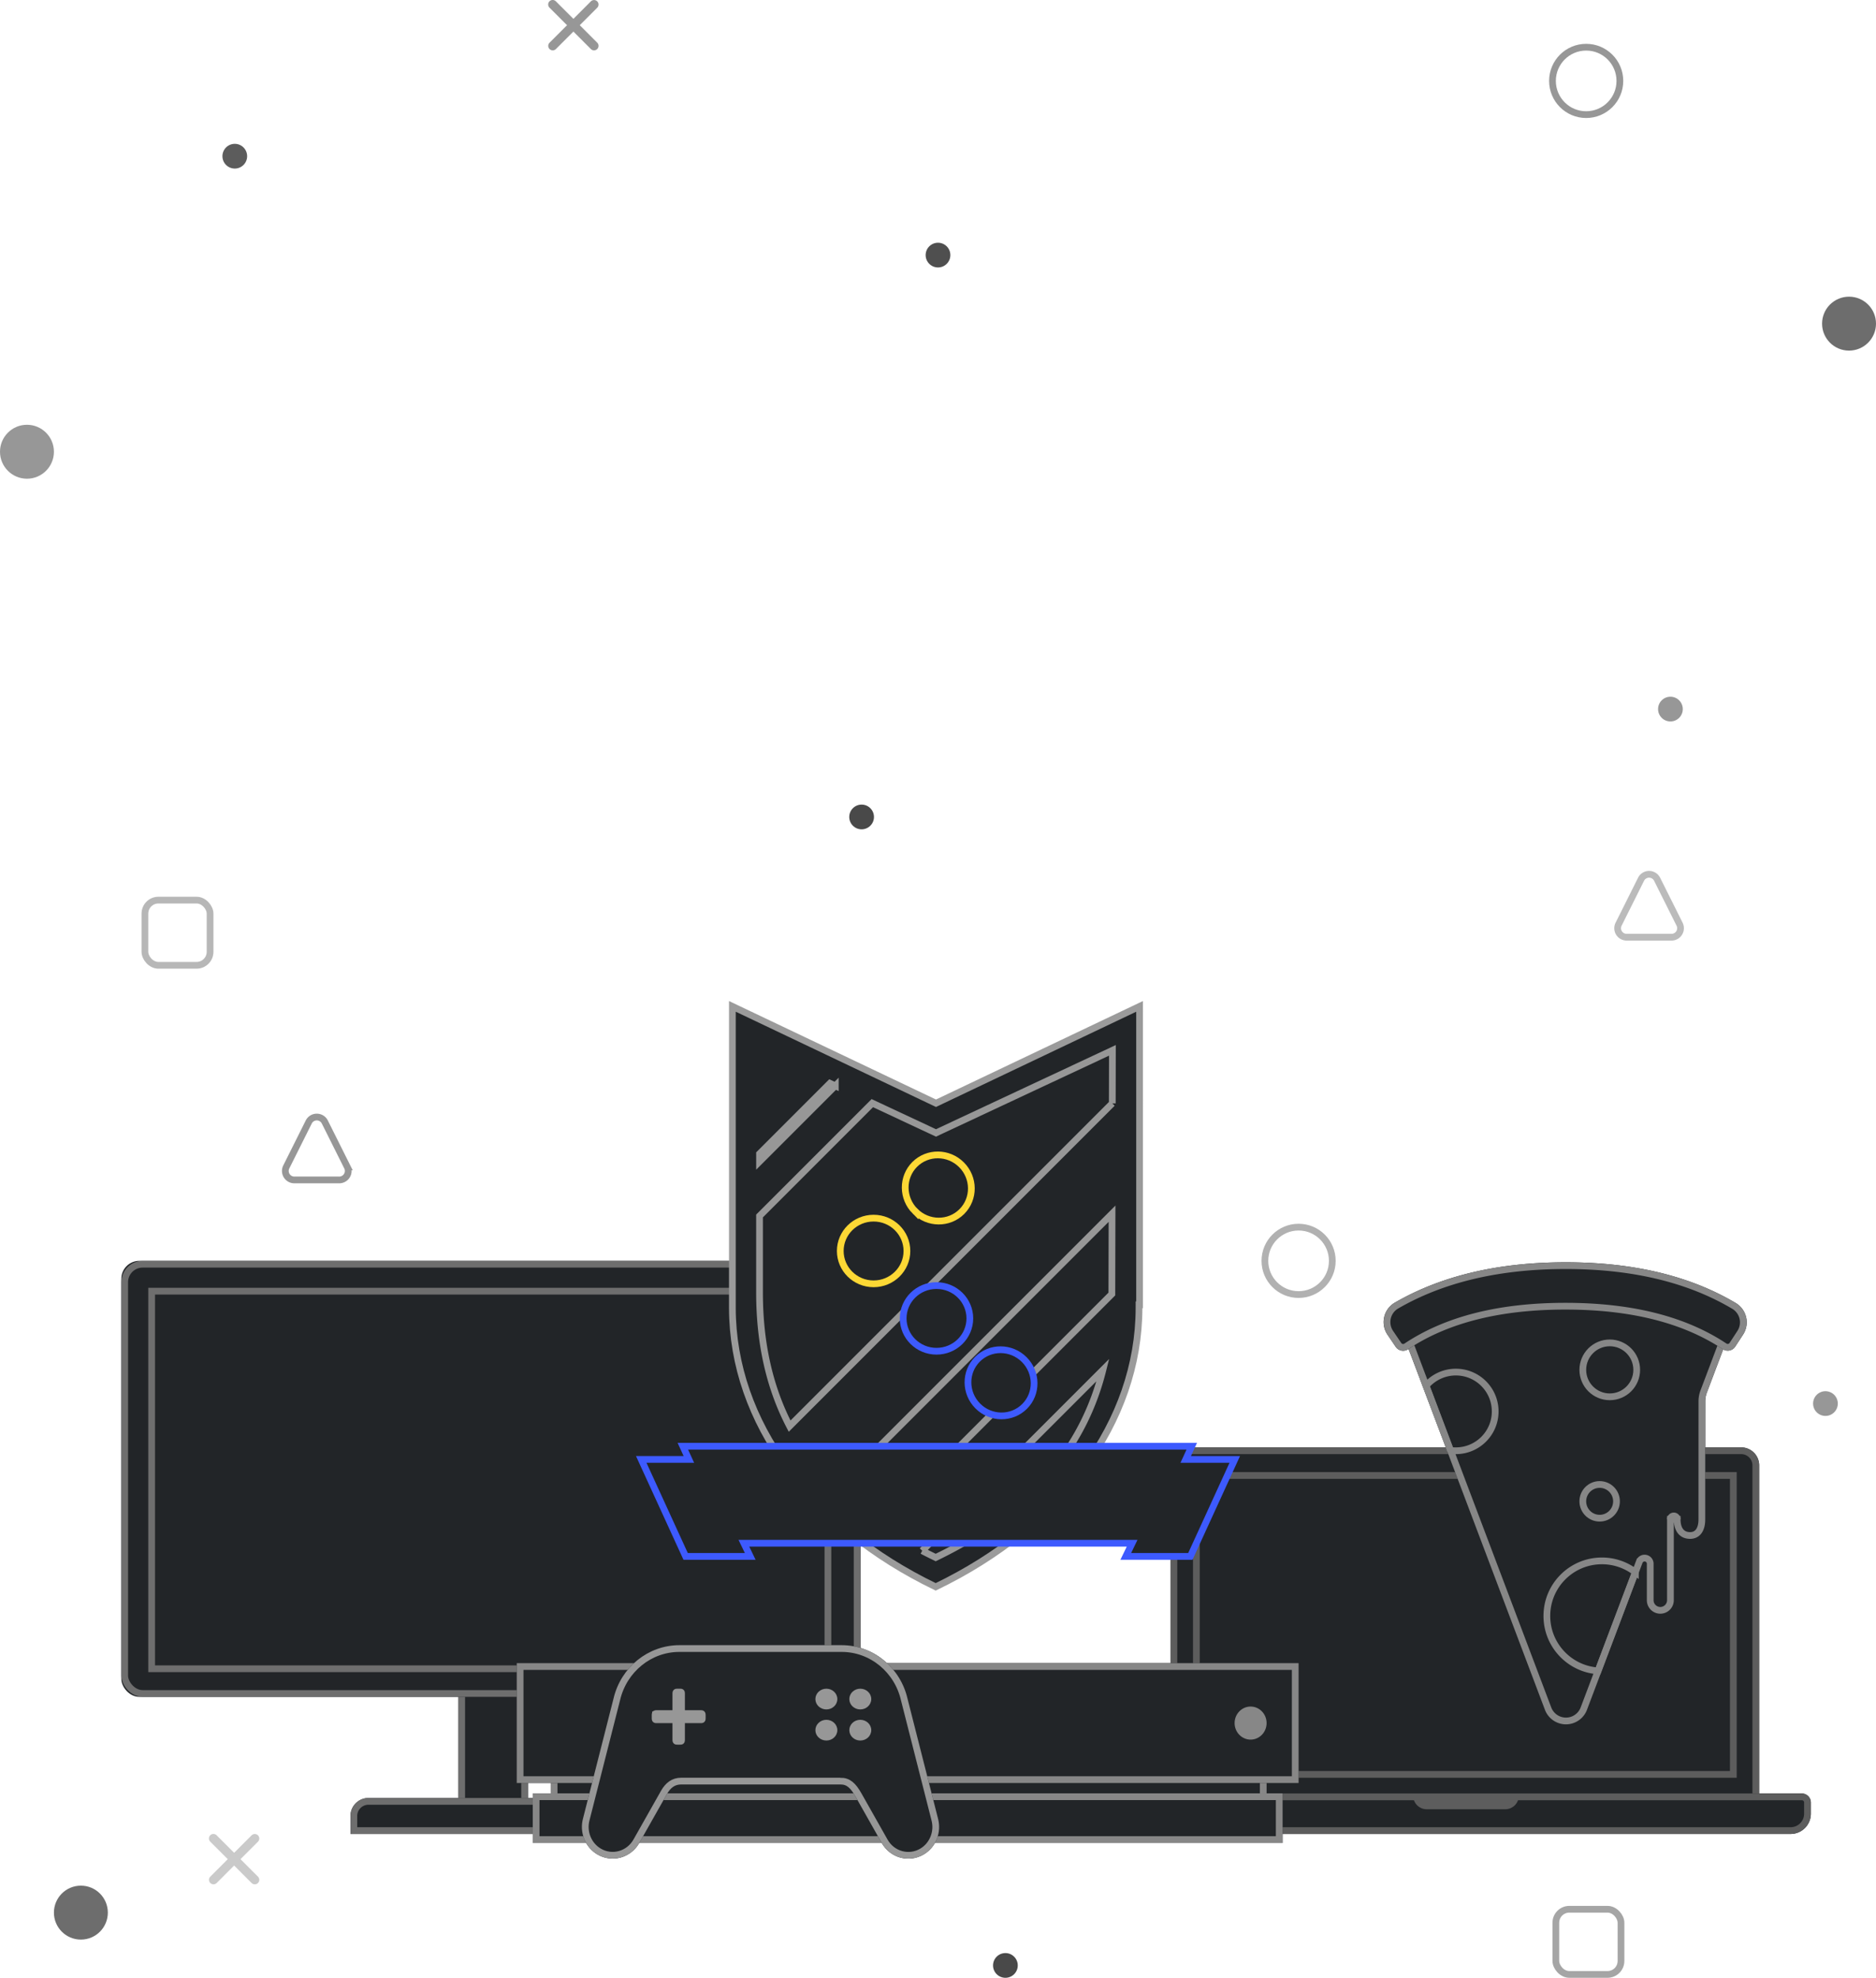 <svg xmlns="http://www.w3.org/2000/svg" width="835" height="880">
  <g id="Page-1" fill="none" fill-rule="evenodd">
    <g id="combined" transform="translate(0 -1)">
      <g id="screen" transform="translate(54 562)">
        <g id="a-link" fill="#222528" fill-rule="nonzero" transform="translate(150 183)">
          <path id="a" d="M0 0h31v63H0z"/>
        </g>
        <path stroke="#6E6E6E" stroke-width="3" d="M151.5 184.5h28v60h-28z"/>
        <g id="b-link" fill="#222528" fill-rule="nonzero" transform="translate(102 239)">
          <path id="b" d="M8 0h109a8 8 0 0 1 8 8v8H0V8a8 8 0 0 1 8-8z"/>
        </g>
        <path stroke="#6E6E6E" stroke-width="3" d="M103.5 253.5h122V247a6.5 6.5 0 0 0-6.5-6.5H110a6.5 6.5 0 0 0-6.5 6.5v6.5z"/>
        <g id="Group">
          <g id="c-link" fill="#222528" fill-rule="nonzero">
            <rect id="c" width="329" height="194" rx="8"/>
          </g>
          <rect id="Rectangle-path" width="326" height="191" x="1.5" y="1.5" stroke="#6E6E6E" stroke-width="3" rx="8"/>
        </g>
        <path stroke="#6E6E6E" stroke-width="3" d="M13.5 13.5h301v168h-301z"/>
      </g>
      <g id="laptop" transform="translate(499 645)">
        <g id="a-link" fill="#222528" fill-rule="nonzero" transform="translate(22)">
          <path id="a" d="M8 0h246a8 8 0 0 1 8 8v149H0V8a8 8 0 0 1 8-8z"/>
        </g>
        <path stroke="#5D5D5D" stroke-width="3" d="M23.5 155.5h259V8a6.5 6.5 0 0 0-6.5-6.5H30A6.5 6.5 0 0 0 23.5 8v147.5z"/>
        <g id="b-link" fill="#222528" fill-rule="nonzero" transform="translate(0 154)">
          <path id="b" d="M4 0h299a4 4 0 0 1 4 4v5a9 9 0 0 1-9 9H9a9 9 0 0 1-9-9V4a4 4 0 0 1 4-4z"/>
        </g>
        <path stroke="#5D5D5D" stroke-width="3" d="M4 155.5a2.5 2.5 0 0 0-2.5 2.5v5a7.5 7.5 0 0 0 7.5 7.5h289a7.5 7.5 0 0 0 7.5-7.5v-5a2.5 2.5 0 0 0-2.5-2.5H4zm29.5-143h239v133h-239v-133z"/>
        <path fill="#5D5D5D" fill-rule="nonzero" d="M130 155h47a6 6 0 0 1-6 6h-35a6 6 0 0 1-6-6z"/>
      </g>
      <g id="shield" stroke-width="3" transform="translate(285 448)">
        <path fill="#222528" stroke="#9B9B9B" d="M40.976 134.918v.123c.11 50.71 34.615 97.05 90.5 124.013 55.885-26.962 90.39-73.302 90.5-124.013l.003-1.496h.248V.775L131.6 43.878 40.976.775v134.143z"/>
        <path stroke="#979797" d="M86.785 36.114l-2.371-1.11-31.346 31.347v3.48l33.717-33.717zm97.69 169.806c10.283-12.786 17.387-27.211 21.418-43.363l-80.427 80.427a210.195 210.195 0 0 0 6.01 3.018c13.186-6.361 24.64-13.522 34.41-21.494l18.589-18.588zm25.408-77.157v-.248l.082-35.495L87.284 215.7c5.76 5.741 12.27 11.112 19.543 16.118l103.056-103.055zm.193-84.832l.054-23.592-78.53 36.746-28.33-13.256-50.203 50.203v34.483c.048 22.24 4.465 41.86 13.392 59.032L210.076 43.93v.001z"/>
        <path fill="#222528" stroke="#3D5AFE" d="M245.443 196.5H18.937l2.68 5.85H.41l19.765 43.15H48.92l-2.82-5.85h172.8l-2.82 5.85h28.745l19.765-43.15h-21.827z"/>
        <path id="dot-4" fill="#222528" stroke="#3D5AFE" d="M160.81 182.98c8.198 0 14.835-6.546 14.835-14.61 0-8.066-6.637-14.61-14.835-14.61s-14.835 6.544-14.835 14.61c0 8.064 6.637 14.61 14.835 14.61z" transform="rotate(45 160.807 168.016)"/>
        <path id="dot-3" fill="#222528" stroke="#3D5AFE" d="M131.835 154.22c8.198 0 14.836-6.546 14.836-14.61 0-8.065-6.638-14.61-14.836-14.61-8.197 0-14.835 6.545-14.835 14.61 0 8.064 6.638 14.61 14.835 14.61z"/>
        <path id="dot-2" fill="#222528" stroke="#FDD835" d="M103.835 124.222c8.198 0 14.835-6.546 14.835-14.61 0-8.065-6.637-14.612-14.835-14.612S89 101.547 89 109.611c0 8.065 6.637 14.611 14.835 14.611z"/>
        <path id="dot-1" fill="#222528" stroke="#FDD835" d="M132.725 95.946c8.197 0 14.835-6.546 14.835-14.61 0-8.065-6.638-14.611-14.835-14.611-8.198 0-14.836 6.546-14.836 14.61 0 8.065 6.638 14.611 14.836 14.611z" transform="rotate(45 132.375 81.338)"/>
      </g>
      <g id="dot-bg" fill-rule="nonzero" transform="translate(0 65)">
        <circle id="dot-1" cx="12" cy="137" r="12" fill="#979797"/>
        <circle id="dot-2" cx="104.5" cy="5.5" r="5.5" fill="#5C5C5C"/>
        <circle id="dot-3" cx="743.5" cy="251.5" r="5.5" fill="#979797"/>
        <circle id="dot-4" cx="383.5" cy="299.5" r="5.5" fill="#494949"/>
        <circle id="dot-5" cx="417.5" cy="49.5" r="5.5" fill="#4F4F4F"/>
        <circle id="dot-6" cx="823" cy="80" r="12" fill="#6D6D6D"/>
        <circle id="dot-7" cx="36" cy="787" r="12" fill="#6D6D6D"/>
        <circle id="dot-8" cx="812.5" cy="560.5" r="5.5" fill="#979797"/>
        <circle id="dot-9" cx="447.5" cy="810.5" r="5.5" fill="#494949"/>
      </g>
      <g id="pizza" transform="translate(615 562)">
        <g id="a-link" fill="#222528" fill-rule="nonzero" transform="translate(10 8)">
          <path id="a" d="M142.909 28.959a10 10 0 0 0-4.84-12.46C116.759 5.721 94.562.332 71.479.332 48.431.332 26.54 5.704 5.808 16.45a10 10 0 0 0-4.752 12.415l61.59 162.897c1.953 5.166 7.725 7.77 12.89 5.817a10 10 0 0 0 5.818-5.817l24.71-65.356a1 1 0 0 1 1.936.353V143a6 6 0 0 0 12 0v-36c0 5.333 2.677 8.698 7.24 8.698 4.564 0 6.76-3.737 6.746-8.698l.013-52.47a11 11 0 0 1 .711-3.887l8.199-21.684z"/>
        </g>
        <path stroke="#878787" stroke-width="3" d="M151.506 36.428a8.5 8.5 0 0 0-4.115-10.59C126.29 15.163 104.325 9.831 81.48 9.831c-22.807 0-44.461 5.314-64.98 15.95a8.5 8.5 0 0 0-4.04 10.552l61.59 162.898a8.5 8.5 0 0 0 15.902 0l24.71-65.357a2.5 2.5 0 0 1 4.839.884V151a4.5 4.5 0 0 0 9 0v-36h3c0 4.617 2.122 7.198 5.74 7.198 3.363 0 5.259-2.637 5.246-7.198l.013-52.47c0-1.51.274-3.006.808-4.418l8.199-21.684h-.001z"/>
        <path fill="#878787" fill-rule="nonzero" d="M133 115a3 3 0 0 0-6 0h6z"/>
        <g id="b-link" fill="#222528" fill-rule="nonzero">
          <path id="b" d="M81.912.634c30.067 0 55.281 6.042 75.643 18.125 4.75 2.818 6.315 8.953 3.497 13.703a10 10 0 0 1-.227.364l-3.478 5.327a4 4 0 0 1-5.562 1.145c-17.681-11.746-41.025-17.62-70.033-17.62-29.032 0-52.366 5.884-70.002 17.65a4 4 0 0 1-5.532-1.085l-3.65-5.39c-3.096-4.572-1.9-10.79 2.674-13.887a10 10 0 0 1 .603-.377C26.553 6.619 51.909.634 81.912.634z"/>
        </g>
        <path stroke="#878787" stroke-width="3" d="M81.912 2.134c-29.753 0-54.851 5.924-75.317 17.753a8.5 8.5 0 0 0-2.784 12.126L7.46 37.4a2.5 2.5 0 0 0 3.457.678c17.906-11.945 41.526-17.9 70.834-17.9 29.283 0 52.913 5.945 70.863 17.87a2.5 2.5 0 0 0 3.476-.716l3.478-5.327a8.5 8.5 0 0 0-2.78-11.957C136.676 8.113 111.725 2.134 81.913 2.134h-.001zM30.609 84.338A17.67 17.67 0 0 0 33 84.5c9.665 0 17.5-7.835 17.5-17.5S42.665 49.5 33 49.5a17.456 17.456 0 0 0-13.263 6.083l10.872 28.755zm82.286 54.208A24.385 24.385 0 0 0 98 133.5c-13.531 0-24.5 10.969-24.5 24.5 0 12.936 10.04 23.568 22.799 24.442l16.596-43.896z"/>
        <circle id="Oval" cx="97" cy="107" r="7.5" stroke="#878787" stroke-width="3"/>
        <circle id="Oval" cx="101.5" cy="48.5" r="12" stroke="#878787" stroke-width="3"/>
      </g>
      <g id="console" transform="translate(230 733)">
        <g id="a-link" fill="#222528" fill-rule="nonzero" transform="translate(15 50)">
          <path id="a" d="M.13.299h318.629v22.069H.13z"/>
        </g>
        <path stroke="#878787" stroke-width="3" d="M16.63 51.799h315.629v19.069H16.63z"/>
        <g id="b-link" fill="#222528" fill-rule="nonzero" transform="translate(0 8)">
          <path id="b" d="M0 0h348v53.333H0z"/>
        </g>
        <path stroke="#878787" stroke-width="3" d="M1.5 9.5h345v50.333H1.5z"/>
        <g id="c-link" fill="#222528" fill-rule="nonzero" transform="translate(7 65)">
          <path id="c" d="M.12.931h333.76V23H.12z"/>
        </g>
        <path stroke="#878787" stroke-width="3" d="M8.62 67.431h330.76V86.5H8.62z"/>
        <ellipse id="Oval" cx="326.639" cy="34.667" fill="#878787" fill-rule="nonzero" rx="7.12" ry="7.356"/>
        <g id="d-link" fill="#222528" fill-rule="nonzero" transform="translate(29)">
          <path id="d" d="M115.066 61.979h-70.91c-3.065 0-4.97 1.893-6.346 4.324L25.58 87.929c-3.786 6.737-12.169 9.046-18.724 5.156-5.558-3.297-8.018-9.99-6.333-16.056l13.583-53.392C17.317 10.071 29.218 0 43.406 0h72.189c14.303 0 26.281 10.235 29.377 23.967l13.505 53.088c1.685 6.066-.775 12.758-6.333 16.055-6.555 3.89-14.938 1.582-18.723-5.155l-11.587-20.503c-1.997-3.533-3.73-5.473-6.768-5.473z"/>
        </g>
        <path stroke="#979797" stroke-width="3" d="M144.066 60.479c3.47 0 5.6 1.857 8.073 6.235l11.59 20.506c3.374 6.007 10.823 8.058 16.65 4.6 4.885-2.898 7.185-8.848 5.645-14.396l-13.515-53.127C169.519 11.037 157.988 1.5 144.595 1.5H72.407c-13.279 0-24.739 9.376-27.848 22.507L30.968 77.431c-1.532 5.516.768 11.465 5.653 14.364 5.827 3.458 13.276 1.407 16.653-4.604l12.23-21.627c1.842-3.256 4.27-5.085 7.652-5.085h70.91z"/>
        <path stroke="#979797" stroke-width="3" d="M70.814 21.772v8.675h-8.41c-.465 0-.555.019-.643.067a.213.213 0 0 0-.092.1c-.057.111-.08.23-.08.736v.94c0 .507.023.626.08.737a.22.22 0 0 0 .092.1c.088.048.178.067.643.067h8.41v8.675c0 .506.022.625.08.736a.22.22 0 0 0 .092.1c.087.048.178.067.642.067h.906c.464 0 .555-.019.642-.067a.213.213 0 0 0 .092-.1c.058-.111.08-.23.08-.736v-8.675h8.41c.465 0 .555-.019.643-.067a.213.213 0 0 0 .092-.1c.057-.111.08-.23.08-.737v-.94c0-.506-.023-.625-.08-.736a.213.213 0 0 0-.092-.1c-.088-.048-.178-.067-.643-.067h-8.41v-8.675c0-.506-.022-.625-.08-.736a.213.213 0 0 0-.092-.1c-.087-.049-.178-.067-.642-.067h-.906c-.464 0-.555.018-.642.067a.213.213 0 0 0-.092.1c-.058.11-.08.23-.08.736z"/>
        <ellipse id="Oval" cx="137.813" cy="23.981" fill="#979797" fill-rule="nonzero" rx="4.885" ry="4.612"/>
        <ellipse id="Oval" cx="152.913" cy="23.981" fill="#979797" fill-rule="nonzero" rx="4.885" ry="4.612"/>
        <ellipse id="Oval" cx="137.813" cy="37.816" fill="#979797" fill-rule="nonzero" rx="4.885" ry="4.612"/>
        <ellipse id="Oval" cx="152.913" cy="37.816" fill="#979797" fill-rule="nonzero" rx="4.885" ry="4.612"/>
      </g>
      <circle id="Oval" cx="706" cy="37" r="15" stroke="#979797" stroke-width="3"/>
      <rect id="Rectangle-path" width="29" height="29" x="692.5" y="850.5" stroke="#979797" stroke-width="3" opacity=".86" rx="6"/>
      <path stroke="#979797" stroke-width="3" d="M737.577 392.222l9.995 19.99a4 4 0 0 1-3.578 5.788h-19.989a4 4 0 0 1-3.578-5.789l9.995-19.989a4 4 0 0 1 7.155 0z" opacity=".65"/>
      <circle id="Oval" cx="578" cy="562" r="15" stroke="#979797" stroke-width="3" opacity=".75"/>
      <g id="cross-bg" fill="#979797" fill-rule="nonzero" opacity=".51" transform="translate(92 816)">
        <path d="M4.435 1.607L22.82 19.99a2 2 0 1 1-2.829 2.829L1.607 4.435a2 2 0 1 1 2.828-2.828z"/>
        <path d="M4.435 22.82a2 2 0 1 1-2.828-2.83L19.99 1.607a2 2 0 1 1 2.829 2.828L4.435 22.82z"/>
      </g>
      <g id="cross-bg" fill="#979797" fill-rule="nonzero" transform="translate(243)">
        <path d="M4.435 1.607L22.82 19.99a2 2 0 1 1-2.829 2.829L1.607 4.435a2 2 0 1 1 2.828-2.828z"/>
        <path d="M4.435 22.82a2 2 0 1 1-2.828-2.83L19.99 1.607a2 2 0 1 1 2.829 2.828L4.435 22.82z"/>
      </g>
      <rect id="Rectangle-path" width="29" height="29" x="64.5" y="401.5" stroke="#979797" stroke-width="3" opacity=".69" rx="6"/>
      <path stroke="#979797" stroke-width="3" d="M144.577 500.222l9.995 19.99a4 4 0 0 1-3.578 5.788h-19.989a4 4 0 0 1-3.578-5.789l9.995-19.989a4 4 0 0 1 7.155 0z"/>
    </g>
  </g>
</svg>
